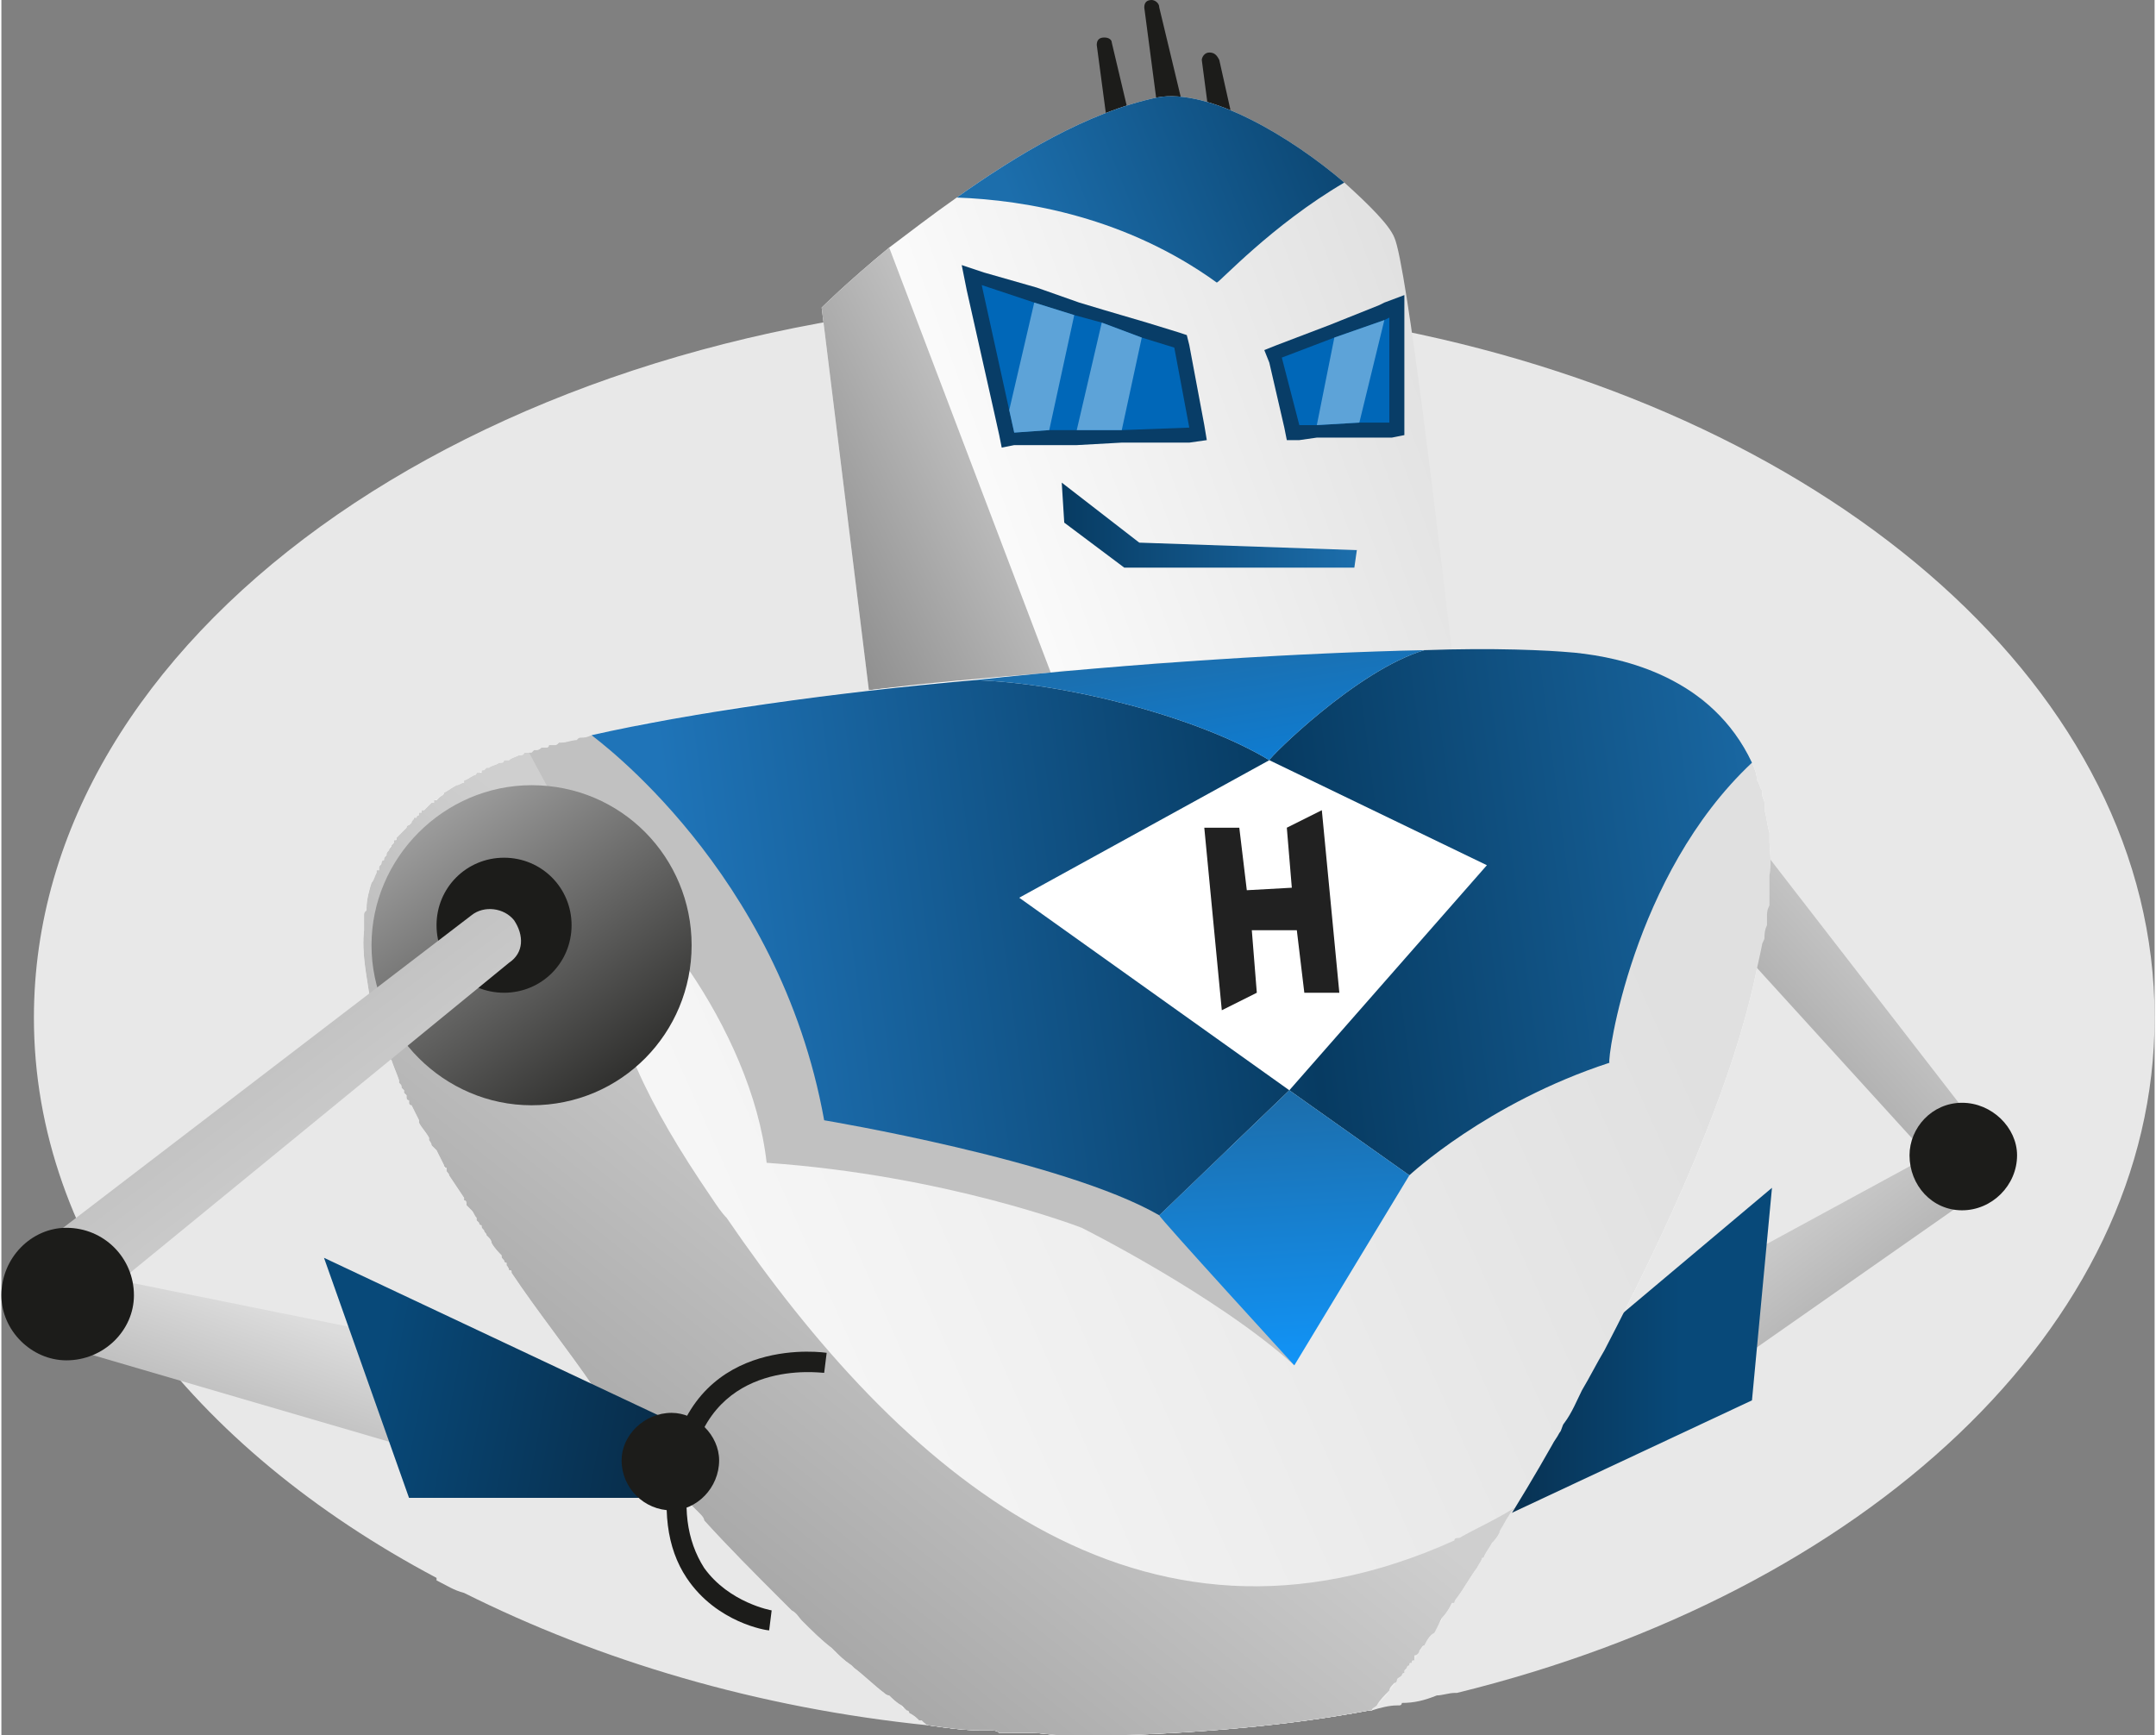 <?xml version="1.0" encoding="UTF-8"?>
<!DOCTYPE svg PUBLIC "-//W3C//DTD SVG 1.1//EN" "http://www.w3.org/Graphics/SVG/1.1/DTD/svg11.dtd">
<!-- Creator: CorelDRAW X7 -->
<svg xmlns="http://www.w3.org/2000/svg" xml:space="preserve" width="400px" height="322px" version="1.1" style="shape-rendering:geometricPrecision; text-rendering:geometricPrecision; image-rendering:optimizeQuality; fill-rule:evenodd; clip-rule:evenodd"
viewBox="0 0 861 694"
 xmlns:xlink="http://www.w3.org/1999/xlink">
 <rect x="0" y="0" width="861" height="694" fill="#808080" stroke="none"/>
 <defs>
  <style type="text/css">
   <![CDATA[
    .fil4 {fill:#0067B8;fill-rule:nonzero}
    .fil5 {fill:#083D67;fill-rule:nonzero}
    .fil1 {fill:#1C1C1A;fill-rule:nonzero}
    .fil22 {fill:#212121;fill-rule:nonzero}
    .fil23 {fill:#5DA3D8;fill-rule:nonzero}
    .fil14 {fill:#C1C1C1;fill-rule:nonzero}
    .fil0 {fill:#E8E8E8;fill-rule:nonzero}
    .fil8 {fill:white;fill-rule:nonzero}
    .fil7 {fill:url(#id0);fill-rule:nonzero}
    .fil17 {fill:url(#id1);fill-rule:nonzero}
    .fil16 {fill:url(#id2);fill-rule:nonzero}
    .fil15 {fill:url(#id3);fill-rule:nonzero}
    .fil12 {fill:url(#id4);fill-rule:nonzero}
    .fil13 {fill:url(#id5);fill-rule:nonzero}
    .fil2 {fill:url(#id6);fill-rule:nonzero}
    .fil18 {fill:url(#id7);fill-rule:nonzero}
    .fil3 {fill:url(#id8);fill-rule:nonzero}
    .fil21 {fill:url(#id9);fill-rule:nonzero}
    .fil6 {fill:url(#id10);fill-rule:nonzero}
    .fil10 {fill:url(#id11);fill-rule:nonzero}
    .fil9 {fill:url(#id12);fill-rule:nonzero}
    .fil11 {fill:url(#id13);fill-rule:nonzero}
    .fil19 {fill:url(#id14);fill-rule:nonzero}
    .fil20 {fill:url(#id15);fill-rule:nonzero}
   ]]>
  </style>
  <linearGradient id="id0" gradientUnits="userSpaceOnUse" x1="424.005" y1="210.137" x2="541.585" y2="210.137">
   <stop offset="0" style="stop-opacity:1; stop-color:#073B62"/>
   <stop offset="1" style="stop-opacity:1; stop-color:#1C6EAC"/>
  </linearGradient>
  <linearGradient id="id1" gradientUnits="userSpaceOnUse" x1="510.376" y1="439.263" x2="516.204" y2="544.171">
   <stop offset="0" style="stop-opacity:1; stop-color:#1C6EAC"/>
   <stop offset="1" style="stop-opacity:1; stop-color:#1193F6"/>
  </linearGradient>
  <linearGradient id="id2" gradientUnits="userSpaceOnUse" x1="475.12" y1="258.273" x2="482.943" y2="307.821">
   <stop offset="0" style="stop-opacity:1; stop-color:#1C6EAC"/>
   <stop offset="0" style="stop-opacity:1; stop-color:#1C6EAC"/>
   <stop offset="1" style="stop-opacity:1; stop-color:#0F7CD1"/>
  </linearGradient>
  <linearGradient id="id3" gradientUnits="userSpaceOnUse" x1="275.647" y1="397.993" x2="734.781" y2="337.634">
   <stop offset="0" style="stop-opacity:1; stop-color:#1F74B8"/>
   <stop offset="0" style="stop-opacity:1; stop-color:#1F74B8"/>
   <stop offset="0.529" style="stop-opacity:1; stop-color:#073B62"/>
   <stop offset="1" style="stop-opacity:1; stop-color:#1C6EAC"/>
  </linearGradient>
  <linearGradient id="id4" gradientUnits="userSpaceOnUse" x1="655.513" y1="374.561" x2="165.517" y2="592.61">
   <stop offset="0" style="stop-opacity:1; stop-color:#E0E0E0"/>
   <stop offset="0" style="stop-opacity:1; stop-color:#E0E0E0"/>
   <stop offset="1" style="stop-opacity:1; stop-color:white"/>
  </linearGradient>
  <linearGradient id="id5" gradientUnits="userSpaceOnUse" x1="393.262" y1="470.768" x2="128.139" y2="802.171">
   <stop offset="0" style="stop-opacity:1; stop-color:#CFCFCF"/>
   <stop offset="1" style="stop-opacity:1; stop-color:#777777"/>
  </linearGradient>
  <linearGradient id="id6" gradientUnits="userSpaceOnUse" xlink:href="#id4" x1="569.688" y1="113.614" x2="354.497" y2="192.416">
  </linearGradient>
  <linearGradient id="id7" gradientUnits="userSpaceOnUse" x1="166.251" y1="315.067" x2="264.195" y2="448.844">
   <stop offset="0" style="stop-opacity:1; stop-color:#A8A8A8"/>
   <stop offset="1" style="stop-opacity:1; stop-color:#1C1C1A"/>
  </linearGradient>
  <linearGradient id="id8" gradientUnits="userSpaceOnUse" x1="278.413" y1="234.809" x2="418.511" y2="166.511">
   <stop offset="0" style="stop-opacity:1; stop-color:#777777"/>
   <stop offset="1" style="stop-opacity:1; stop-color:#CFCFCF"/>
  </linearGradient>
  <linearGradient id="id9" gradientUnits="userSpaceOnUse" x1="152.204" y1="542.738" x2="322.166" y2="575.214">
   <stop offset="0" style="stop-opacity:1; stop-color:#084979"/>
   <stop offset="0.988" style="stop-opacity:1; stop-color:#081F33"/>
   <stop offset="1" style="stop-opacity:1; stop-color:#081F33"/>
  </linearGradient>
  <linearGradient id="id10" gradientUnits="userSpaceOnUse" x1="409.168" y1="93.785" x2="564.112" y2="32.371">
   <stop offset="0" style="stop-opacity:1; stop-color:#1C6EAC"/>
   <stop offset="1" style="stop-opacity:1; stop-color:#073B62"/>
  </linearGradient>
  <linearGradient id="id11" gradientUnits="userSpaceOnUse" x1="691.737" y1="465.392" x2="749.746" y2="543.109">
   <stop offset="0" style="stop-opacity:1; stop-color:gainsboro"/>
   <stop offset="0.988" style="stop-opacity:1; stop-color:#A8A8A8"/>
   <stop offset="1" style="stop-opacity:1; stop-color:#A8A8A8"/>
  </linearGradient>
  <linearGradient id="id12" gradientUnits="userSpaceOnUse" x1="710.922" y1="428.373" x2="787.192" y2="359.207">
   <stop offset="0" style="stop-opacity:1; stop-color:#A8A8A8"/>
   <stop offset="0" style="stop-opacity:1; stop-color:#A8A8A8"/>
   <stop offset="1" style="stop-opacity:1; stop-color:gainsboro"/>
  </linearGradient>
  <linearGradient id="id13" gradientUnits="userSpaceOnUse" x1="550.155" y1="543.116" x2="671.314" y2="543.116">
   <stop offset="0" style="stop-opacity:1; stop-color:#081F33"/>
   <stop offset="0" style="stop-opacity:1; stop-color:#081F33"/>
   <stop offset="1" style="stop-opacity:1; stop-color:#084979"/>
  </linearGradient>
  <linearGradient id="id14" gradientUnits="userSpaceOnUse" xlink:href="#id12" x1="24.064" y1="326.305" x2="175.064" y2="527.638">
  </linearGradient>
  <linearGradient id="id15" gradientUnits="userSpaceOnUse" xlink:href="#id12" x1="78.612" y1="593.372" x2="103.306" y2="522.034">
  </linearGradient>
 </defs>
 <g id="Слой_x0020_1">
  <g id="_2480313965360">
   <path class="fil0" d="M861 407c0,124 -116,230 -279,270 -1,0 -1,0 -1,0 -2,0 -5,1 -7,1 -5,2 -9,3 -14,3 0,0 0,0 0,0l0 0c0,1 -1,1 -1,1l0 0 0 0c0,0 -1,0 -1,0 0,0 0,0 0,0 -3,0 -7,1 -10,2 0,0 0,0 0,0 0,0 -1,0 -1,0 0,0 0,0 0,0 -32,6 -67,9 -102,10 0,0 -1,0 -1,0 0,0 0,0 -1,0 -2,0 -4,0 -6,0 -4,0 -8,0 -12,0 -4,0 -9,-1 -13,-1 -3,0 -5,0 -8,0 0,0 0,0 0,0 0,0 -1,0 -1,0l-4 0c-1,-1 -2,-1 -4,-1 0,0 0,0 0,0 0,0 0,0 0,0l0 0c-1,0 -2,0 -3,0 0,0 0,0 0,0 -7,0 -14,-1 -21,-2 -69,-7 -132,-26 -186,-53 -4,-1 -7,-3 -11,-5 0,0 0,0 0,-1 -98,-52 -161,-133 -161,-224 0,-152 174,-276 394,-287 0,0 1,0 1,0 0,0 1,0 1,0 2,0 4,0 5,0 8,0 15,0 23,0 9,0 17,0 26,0 0,0 0,0 0,0l0 0c3,0 7,0 10,1 0,0 0,0 1,0 0,0 0,0 0,0 2,0 4,0 6,0 1,0 1,0 1,0 1,0 1,0 1,0 3,0 6,1 9,1 1,0 2,0 3,0 0,0 0,0 0,0 1,0 2,0 3,0 1,1 2,1 3,1 0,0 0,0 0,0 3,0 5,0 8,1 1,0 2,0 2,0 1,0 1,0 1,0 4,0 8,1 13,2 1,0 3,0 4,0 1,0 2,0 2,1 8,1 15,2 23,3 1,1 3,1 4,1 1,0 1,0 2,1 175,35 302,145 302,275z"/>
   <path class="fil1" d="M467 79l-10 -76c0,-2 1,-3 3,-3 1,0 3,1 3,3l18 75c0,2 -1,4 -3,4l-8 0c-1,0 -3,-2 -3,-3z"/>
   <path class="fil1" d="M448 93l-10 -75c0,-2 1,-3 3,-3 2,0 3,1 3,2l18 76c0,2 -1,3 -3,3l-8 0c-1,0 -3,-1 -3,-3z"/>
   <path class="fil1" d="M490 100l-10 -76c0,-1 1,-3 3,-3 2,0 3,1 4,3l17 76c0,1 -1,3 -3,3l-7 0c-2,0 -3,-1 -4,-3z"/>
   <path class="fil2" d="M580 260c-1,0 -2,0 -3,0l0 0c-5,0 -10,0 -15,1 -41,1 -91,4 -142,9 -8,0 -16,1 -23,2l0 0c-17,1 -34,3 -50,5l-19 -154c0,0 10,-10 27,-24 8,-6 17,-13 27,-20 24,-17 52,-34 80,-40 21,-4 54,16 75,34 10,9 18,17 20,22 5,11 18,123 23,165z"/>
   <path class="fil3" d="M420 270c-8,0 -16,1 -23,2l0 0c-17,1 -34,3 -50,5l-19 -154c0,0 10,-10 27,-24l65 171z"/>
   <polygon class="fil4" points="400,165 388,110 440,127 457,132 472,137 479,174 419,175 402,176 "/>
   <path class="fil5" d="M392 114l21 7 16 5 11 3 16 6 13 4 6 32 -27 1 -18 0 -11 0 -14 1 -2 -9 -11 -50zm-8 -8l0 0 2 10 11 49 2 9 1 5 5 -1 14 0 11 0 18 -1 27 0 7 -1 -1 -6 -6 -32 -1 -4 -3 -1 -13 -4 -17 -5 -10 -3 -17 -6 -21 -6 -9 -3z"/>
   <polygon class="fil4" points="509,142 532,132 552,125 558,122 558,172 526,172 516,173 "/>
   <path class="fil5" d="M555 127l0 42 -12 0 -17 1 -7 0 -7 -27 21 -8 20 -7 2 -1zm6 -9l0 0 -8 3 -2 1 -20 8 -21 8 -5 2 2 5 6 26 1 5 5 0 7 -1 18 0 12 0 5 -1 0 -5 0 -42 0 -9z"/>
   <path class="fil6" d="M537 73c-29,17 -50,40 -51,40 -36,-26 -76,-33 -104,-34 24,-17 52,-34 80,-40 21,-4 54,16 75,34z"/>
   <polygon class="fil7" points="424,193 455,217 542,220 541,227 449,227 425,209 "/>
   <path class="fil8" d="M707 350c0,1 0,2 0,3 0,1 0,2 0,3 0,0 0,1 0,2 0,1 0,3 0,4 0,0 0,0 0,0 -1,2 -1,3 -1,5 0,0 0,0 0,0 0,1 0,2 0,3 -1,2 -1,4 -1,5 0,1 -1,2 -1,3 -1,4 -2,9 -3,14 -10,45 -34,98 -60,148 -3,5 -6,11 -9,16 -2,4 -4,9 -7,13 -1,1 -1,3 -2,4 -1,2 -2,3 -3,5 -5,8 -10,17 -15,25 0,0 0,1 -1,1 -1,2 -2,3 -3,5 -1,2 -2,3 -2,4 -1,2 -2,3 -3,4 0,0 0,0 0,0 -1,2 -2,3 -3,5 0,0 0,1 -1,1 0,1 -1,2 -2,4 -3,4 -5,8 -8,12 0,0 -1,1 -1,2 0,0 0,0 0,0 0,0 0,0 -1,0l0 0c-1,2 -2,4 -4,6 0,1 -1,2 -2,3 0,1 -1,2 -1,3 -2,1 -3,3 -4,5 -1,0 -1,1 -2,2 0,1 -1,2 -2,2 0,1 0,1 0,2 -1,0 -1,0 -1,1 -1,0 -1,0 -1,1 0,0 -1,0 -1,1 0,0 0,0 -1,1 0,0 0,0 0,1 -1,0 -1,1 -1,1 -1,1 -2,1 -2,2 0,1 -1,1 -1,1 0,1 -1,1 -1,2 -1,0 -1,1 -1,1 -2,2 -4,4 -5,6 -1,1 -2,1 -2,2 0,0 -1,0 -1,0 0,0 0,0 0,0 -32,6 -67,9 -102,10 0,0 -1,0 -1,0 0,0 0,0 -1,0 -2,0 -4,0 -6,0 -4,0 -8,0 -12,0 -4,0 -9,-1 -13,-1 -3,0 -5,0 -8,0 0,0 0,0 0,0 0,0 -1,0 -1,0l-4 0c-1,-1 -2,-1 -4,-1 0,0 0,0 0,0 0,0 0,0 0,0l0 0c-1,0 -2,0 -3,0 0,0 0,0 0,0 -7,0 -14,-1 -21,-2 -1,0 -2,-1 -3,-2 0,0 0,0 0,0 0,0 0,0 -1,0 -1,-1 -2,-2 -4,-3 0,0 0,0 0,0 0,-1 -1,-1 -1,-1 0,0 -1,-1 -1,-1 0,0 0,0 0,0 -1,0 -1,-1 -1,-1 -2,-1 -4,-3 -5,-4 -1,0 -2,-1 -2,-1 -4,-3 -8,-7 -12,-10 -1,-1 -1,-1 -1,-1 0,0 0,0 0,0 0,0 0,0 0,0 -3,-2 -5,-4 -7,-6 0,0 0,0 -1,-1 -4,-3 -8,-7 -12,-11 -1,-1 -2,-3 -4,-4 0,0 0,0 -1,-1 -1,-1 -2,-2 -4,-4 -10,-10 -20,-20 -30,-31 0,-1 -1,-2 -2,-3 -1,-1 -2,-2 -3,-3 -1,-1 -1,-2 -2,-2 -1,-2 -2,-3 -3,-4 0,0 0,-1 -1,-1 -1,-2 -2,-3 -3,-4l0 0c-4,-5 -7,-9 -11,-13 0,0 -1,-1 -1,-2 -1,-1 -2,-2 -3,-3l0 0c-1,-1 -1,-1 -2,-2 0,0 0,0 0,0 -1,-1 -1,-2 -2,-3 0,0 0,0 0,0 -1,-1 -1,-1 -2,-2 -3,-4 -6,-8 -9,-11l0 0c-11,-16 -23,-31 -33,-46 0,-1 0,-1 -1,-1 0,-1 -1,-2 -1,-2 0,-1 0,-1 0,-1 -1,0 -1,-1 -1,-1 -1,-1 -1,-1 -1,-2 -1,-1 -3,-3 -4,-5 0,-1 -1,-2 -1,-2 -1,-1 -1,-1 -1,-1 0,-1 -1,-1 -1,-2 0,0 0,0 0,0 0,0 0,0 0,0l0 0c-1,-1 -1,-1 -1,-2 0,0 -1,0 -1,-1 0,0 -1,-1 -1,-1 0,-1 0,-1 0,-1 -1,-1 -1,-2 -2,-3 -1,-1 -1,-1 -2,-2 0,-1 0,-2 -1,-2 0,0 0,-1 0,-1 -2,-3 -4,-6 -6,-9 0,-1 -1,-1 -1,-2 0,0 0,0 0,0 0,-1 0,-1 0,-1 0,0 0,0 0,0 -1,0 -1,-1 -1,-1 -1,-2 -2,-4 -3,-6 -1,-1 -1,-1 -2,-2 0,-1 -1,-2 -1,-2 0,0 0,-1 0,-1 -1,-2 -3,-4 -4,-6 0,0 0,0 0,0 0,0 0,-1 0,-1 -1,-2 -2,-4 -3,-6 -1,0 -1,-1 -1,-1 0,0 0,0 0,0 0,0 0,-1 0,-1 -1,0 -1,-1 -1,-1 0,0 0,-1 0,-1 0,0 -1,-1 -1,-1 0,0 0,-1 0,-1 0,0 0,0 0,0 0,0 -1,-1 -1,-1 0,-1 0,-1 -1,-2 0,0 0,0 0,-1 -1,-3 -2,-5 -3,-8 -1,-1 -2,-3 -2,-5 0,0 0,0 0,0 -1,0 -1,-1 -1,-1 0,-1 0,-1 0,-1 0,0 0,-1 0,-1 0,0 0,0 0,0 0,0 -1,-1 -1,-1 -1,-5 -3,-11 -5,-18 -1,-7 -3,-16 -2,-25 0,0 0,-1 0,-1 0,-1 0,-1 0,-2 0,-1 0,-2 0,-3 0,-1 0,-1 1,-2 0,0 0,-1 0,-1 0,-3 1,-7 2,-10 1,-1 1,-2 2,-4 0,0 0,0 0,-1 0,0 1,0 1,0 0,-1 0,-1 0,-1 0,0 0,0 0,0 0,-1 1,-1 1,-2 0,0 0,-1 1,-1 0,-1 0,-1 1,-2 0,-1 0,-1 1,-2 0,0 0,0 0,0 0,-1 1,-1 1,-2 0,0 1,-1 1,-1 0,0 0,0 0,-1 1,0 1,0 1,-1 0,0 1,-1 1,-1 1,-1 1,-1 1,-1 1,-1 1,-1 2,-2 0,0 0,0 0,0 0,0 0,-1 1,-1 0,0 1,-1 1,-1 0,-1 1,-1 1,-2 0,0 1,0 1,0 0,-1 1,-1 1,-1 0,0 0,0 0,-1 0,0 1,0 1,0 0,0 0,0 0,0 0,0 0,0 0,0 0,-1 0,-1 0,-1 1,0 1,0 1,0 1,-1 2,-2 3,-3 1,0 1,0 1,0 0,0 0,0 0,0 0,0 0,-1 0,-1 0,0 0,0 0,0 0,0 1,0 1,0 0,0 1,-1 1,-1 1,-1 2,-1 2,-2 2,-1 3,-2 5,-3 1,0 2,-1 3,-1 0,-1 0,-1 0,-1 1,0 2,-1 4,-2 0,0 1,0 1,-1 0,0 0,0 0,0 0,0 0,0 1,0 0,0 0,0 0,0 1,0 1,-1 2,-1 0,0 0,0 0,0 0,0 1,-1 1,-1 0,0 1,0 1,0 1,-1 3,-1 4,-2 0,0 1,0 1,0 1,0 1,-1 1,-1 1,0 1,0 2,0 1,-1 2,-1 4,-2 1,0 2,0 2,-1 1,0 1,0 2,0 0,0 1,0 1,0 0,0 1,-1 1,-1 0,0 0,0 0,0 0,0 0,0 1,0 0,0 1,0 2,-1 0,0 1,0 2,0 0,0 1,0 1,-1 1,0 2,0 2,0 1,0 1,0 2,-1 0,0 0,0 0,0 1,0 1,0 1,0 2,0 4,-1 6,-1 1,-1 1,-1 2,-1 1,0 2,0 4,-1 0,0 0,0 0,0 1,0 2,0 2,0 1,-1 2,-1 3,-1 6,-1 11,-2 17,-4 3,0 6,-1 9,-1 3,-1 6,-1 9,-2 1,0 3,0 4,0 1,-1 2,-1 3,-1 1,0 3,0 4,-1 19,-3 39,-5 60,-8 23,-3 48,-5 72,-7 61,-5 120,-8 161,-9 2,0 4,0 5,0 10,0 19,0 26,0 1,0 2,0 2,0 0,0 0,0 1,0 0,0 1,0 1,0 0,0 0,0 0,0 1,0 2,0 3,0 0,0 0,0 0,0 1,0 1,0 1,0 1,0 1,0 2,0 0,0 0,0 1,0 1,0 1,0 2,1 1,0 1,0 2,0 0,0 0,0 0,0 1,0 1,0 1,0 1,0 1,0 1,0 0,0 0,0 0,0 1,0 1,0 2,0 0,0 1,0 1,0 1,0 2,1 3,1 1,0 1,0 2,0 1,0 2,0 3,1 1,0 2,0 3,0 1,0 2,1 2,1 1,0 2,0 3,0 2,1 4,2 7,2 7,3 15,6 23,11 1,1 2,2 3,2 7,7 15,15 20,26l0 0c1,2 2,5 2,7 1,1 1,3 2,4 0,0 0,1 0,1 0,2 1,3 1,4 0,1 0,2 0,3 1,3 1,6 2,9 0,1 0,2 0,3 0,4 1,9 0,14z"/>
   <polygon class="fil9" points="691,375 782,475 802,466 689,320 "/>
   <polygon class="fil10" points="681,511 773,461 786,480 676,557 663,530 "/>
   <polygon class="fil11" points="708,475 700,560 589,612 620,549 "/>
   <path class="fil1" d="M806 462c0,12 -10,22 -22,22 -12,0 -21,-10 -21,-22 0,-11 9,-21 21,-21 12,0 22,10 22,21z"/>
   <path class="fil12" d="M707 350c0,1 0,2 0,3 0,1 0,2 0,3 0,0 0,1 0,2 0,1 0,3 0,4 0,0 0,0 0,0 -1,2 -1,3 -1,5 0,0 0,0 0,0 0,1 0,2 0,3 -1,2 -1,4 -1,5 0,1 -1,2 -1,3 -1,5 -2,9 -3,14 -10,45 -34,98 -60,148 -3,5 -6,11 -9,16 -2,4 -4,9 -7,13 -1,1 -1,3 -2,4 -1,2 -2,3 -3,5 -13,23 -27,45 -39,62 0,1 0,1 -1,2 -2,2 -4,5 -6,8 -3,5 -6,9 -9,14 -1,0 -1,0 -1,1 -1,0 -1,0 -1,1 -1,0 -1,1 -2,2 0,0 0,0 0,1 -1,0 -1,1 -1,1 -1,1 -2,1 -2,2 0,1 -1,1 -1,1 0,1 -1,1 -1,2 -2,3 -4,5 -6,7 -1,1 -1,1 -2,2 0,0 0,0 0,0 0,0 -1,0 -1,0 0,0 0,0 0,0 -32,6 -67,9 -102,10 0,0 -1,0 -1,0 0,0 0,0 -1,0 -2,0 -4,0 -6,0 -4,0 -8,0 -12,0 -4,0 -9,-1 -13,-1 -3,0 -5,0 -8,0 0,0 0,0 0,0 0,0 -1,0 -1,0l-4 0c-1,-1 -2,-1 -4,-1 0,0 0,0 0,0 0,0 0,0 0,0l0 0c-1,0 -2,0 -3,0 0,0 0,0 0,0 -7,0 -14,-1 -21,-2 -1,0 -2,-1 -3,-2 0,0 0,0 0,0 0,0 0,0 -1,0 -1,-1 -2,-2 -4,-3 0,0 0,0 0,0 0,-1 -1,-1 -1,-1 0,0 -1,-1 -1,-1 -1,0 -1,-1 -1,-1 -2,-1 -4,-3 -5,-4 -1,0 -2,-1 -2,-1 -4,-3 -8,-7 -12,-10 -1,-1 -1,-1 -1,-1 0,0 0,0 0,0 -3,-2 -5,-4 -7,-6 0,0 0,0 -1,-1 -4,-3 -8,-7 -12,-11 -1,-1 -2,-3 -4,-4 0,0 0,0 -1,-1 -1,-1 -2,-2 -4,-4 -10,-10 -20,-20 -30,-31 0,-1 -1,-2 -2,-3 -1,-1 -2,-2 -3,-3 -1,-1 -1,-2 -2,-2 -1,-2 -2,-3 -3,-4 0,0 0,-1 -1,-1 -1,-2 -2,-3 -3,-4l0 0c-4,-5 -7,-9 -11,-13 0,0 -1,-1 -1,-2 -1,-1 -2,-2 -3,-3l0 0c-1,-1 -1,-1 -2,-2 0,0 0,0 0,0 -1,-1 -1,-2 -2,-3 0,0 0,0 0,0 -1,-1 -1,-1 -2,-2 -3,-4 -6,-8 -9,-11l0 0c-11,-16 -23,-31 -33,-46 0,-1 0,-1 -1,-1 0,-1 -1,-2 -1,-2 0,-1 0,-1 0,-1 -1,0 -1,-1 -1,-1 -1,-1 -1,-1 -1,-2 -1,-1 -3,-3 -4,-5 0,-1 -1,-2 -1,-2 -1,-1 -1,-1 -1,-1 0,-1 -1,-1 -1,-2 0,0 0,0 0,0l0 0c-1,-1 -1,-1 -1,-2 0,0 -1,0 -1,-1 0,0 -1,-1 -1,-1 0,-1 0,-1 0,-1 -1,-1 -1,-2 -2,-3 -1,-1 -1,-1 -2,-2 0,-1 0,-2 -1,-2 0,0 0,-1 0,-1 -2,-3 -4,-6 -6,-9 0,-1 -1,-1 -1,-2 0,0 0,0 0,0 0,-1 0,-1 0,-1 0,0 0,0 -1,0 0,0 0,-1 0,-1 -1,-2 -2,-4 -3,-6 -1,-1 -1,-1 -2,-2 0,-1 -1,-2 -1,-2 0,0 0,-1 0,-1 -1,-2 -3,-4 -4,-6 0,0 0,0 0,0l0 0c0,0 0,-1 0,-1 -1,-2 -2,-4 -3,-6 -1,0 -1,-1 -1,-1 0,0 0,0 0,0 0,0 0,-1 0,-1 -1,0 -1,-1 -1,-1 0,0 0,-1 0,-1 0,0 -1,-1 -1,-1 0,0 0,-1 0,-1 0,0 0,0 0,0 0,0 -1,-1 -1,-1 0,-1 0,-1 -1,-2 0,0 0,0 0,-1 -1,-3 -2,-5 -3,-8 -1,-1 -2,-3 -2,-5 0,0 0,0 0,0 -1,0 -1,-1 -1,-1 0,-1 0,-1 0,-1 0,0 0,-1 0,-1l0 0c0,0 0,0 0,0 0,0 -1,-1 -1,-1 -1,-5 -3,-11 -5,-18 -1,-7 -3,-16 -2,-25 0,0 0,-1 0,-1 0,-1 0,-1 0,-2 0,-1 0,-2 0,-3 0,-1 0,-1 1,-2 0,0 0,-1 0,-1 0,-3 1,-7 2,-10 1,-1 2,-3 2,-5 0,0 1,0 1,0 0,-1 0,-1 0,-1 0,-1 1,-1 1,-2 0,0 0,-1 1,-1 0,-1 0,-1 1,-2 0,-1 0,-1 1,-2 0,-1 1,-2 2,-3 0,0 1,-1 1,-2 0,0 1,-1 1,-1 1,-1 2,-2 3,-3 0,0 0,-1 1,-1 0,0 1,-1 1,-1 0,-1 1,-1 1,-2 0,0 1,0 1,0 0,-1 1,-1 1,-1 0,0 0,0 0,-1 0,0 1,0 1,0 0,0 0,0 0,0 0,0 0,0 0,0 0,-1 0,-1 0,-1 1,0 1,0 1,0 1,-1 2,-2 3,-3 1,0 1,0 1,0 0,0 0,0 0,0 0,-1 0,-1 0,-1 1,0 2,-1 2,-1 1,-1 2,-1 2,-2 2,-1 3,-2 5,-3 1,0 2,-1 3,-1 0,-1 0,-1 0,-1 1,0 2,-1 4,-2 0,0 1,0 1,-1 0,0 0,0 0,0 0,0 0,0 1,0 0,0 0,0 1,0 0,-1 0,-1 1,-1 0,0 0,0 0,0 0,0 1,0 1,-1 0,0 1,0 1,0 1,-1 3,-1 4,-2 0,0 1,0 1,0 1,0 1,-1 1,-1 1,0 1,0 1,0 0,0 0,0 1,0 1,-1 2,-1 4,-2 1,0 2,0 2,-1 1,0 1,0 2,0 0,0 1,0 1,0 0,0 1,-1 1,-1 0,0 0,0 0,0 0,0 0,0 1,0 0,0 0,0 0,0 1,0 1,0 2,-1 0,0 1,0 2,0 0,0 1,0 1,-1 1,0 2,0 2,0 1,0 1,0 2,-1 0,0 0,0 0,0 1,0 1,0 1,0 2,0 4,-1 6,-1 1,-1 1,-1 2,-1 1,0 2,0 4,-1 0,0 0,0 0,0 1,0 2,0 2,0 1,-1 2,-1 3,-1 6,-1 11,-2 17,-4 3,0 6,-1 9,-1 3,-1 6,-1 9,-2 1,0 3,0 4,0 1,-1 2,-1 3,-1 1,0 3,0 4,-1 19,-3 39,-5 60,-8 6,-1 13,-1 20,-2 4,0 7,-1 11,-1 4,-1 7,-1 11,-1 10,-1 20,-2 30,-3 2,0 4,-1 7,-1 0,0 1,0 2,0 5,0 10,-1 15,-1 1,0 1,0 1,0 6,-1 12,-1 18,-2 0,0 0,0 1,0 3,0 7,0 10,0 2,0 3,0 5,-1 2,0 4,0 7,0 4,0 8,-1 12,-1 2,0 4,0 6,0 3,0 7,-1 11,-1 2,0 4,0 7,0 4,0 9,0 13,-1 0,0 1,0 1,0 2,0 4,0 5,0 2,0 4,0 5,0 5,0 10,0 14,-1 2,0 4,0 5,0 2,0 4,0 5,0l0 0c3,0 5,0 7,0 2,0 3,0 4,0 2,0 4,0 5,0 10,0 19,0 26,0 1,0 2,0 2,0 1,0 1,0 2,0 0,0 0,0 0,0 1,0 2,0 3,0 0,0 0,0 0,0 1,0 2,0 3,0 0,0 0,0 1,0 1,0 3,1 4,1 0,0 0,0 0,0 1,0 1,0 1,0 1,0 1,0 1,0 0,0 0,0 0,0 1,0 1,0 2,0 0,0 1,0 1,0 1,0 2,1 3,1 1,0 1,0 2,0 1,0 2,0 3,1 1,0 2,0 3,0 1,0 2,1 2,1 1,0 2,0 3,0 2,1 4,2 7,2 7,3 15,6 23,11 1,1 2,2 3,2 7,7 15,15 20,26l0 0c1,2 2,5 2,7 1,1 1,3 2,4 0,0 0,1 0,1 0,2 1,3 1,4 0,1 0,2 0,3 1,3 1,6 2,9 0,1 0,2 0,3 0,4 1,9 0,14z"/>
   <path class="fil13" d="M605 603c0,0 0,1 -1,1 -1,2 -2,3 -3,5 -1,2 -2,3 -2,4 -1,2 -2,3 -3,4 0,0 0,0 0,0 -1,2 -2,3 -3,5 0,0 0,1 -1,1 0,1 -1,2 -2,4 -3,4 -5,8 -8,12 0,0 -1,1 -1,2 0,0 0,0 0,0 0,0 0,0 -1,0l0 0c-1,2 -2,4 -4,6 -1,2 -2,4 -3,6 -2,1 -3,3 -4,5 -1,0 -1,1 -2,2 0,1 -1,2 -2,2 0,1 0,1 0,2 -1,0 -1,0 -1,1 -1,0 -1,0 -1,1 0,0 -1,0 -1,1 0,0 0,0 -1,1 0,0 0,0 0,1 -1,0 -1,1 -1,1 -1,1 -2,1 -2,2 0,1 -1,1 -1,1 -1,1 -2,2 -2,3 -2,2 -4,4 -5,6 -1,1 -2,1 -2,2 0,0 -1,0 -1,0 0,0 0,0 0,0 -32,6 -67,9 -102,10 0,0 -1,0 -1,0 0,0 0,0 -1,0 -2,0 -4,0 -6,0 -4,0 -8,0 -12,0 -4,0 -9,-1 -13,-1 -3,0 -5,0 -8,0 0,0 0,0 0,0 0,0 -1,0 -1,0l-4 0c-1,-1 -2,-1 -4,-1 0,0 0,0 0,0 0,0 0,0 0,0l0 0c-1,0 -2,0 -3,0 0,0 0,0 0,0 -7,0 -14,-1 -21,-2 -1,0 -2,-1 -3,-2 0,0 0,0 0,0 0,0 0,0 -1,0 -1,-1 -2,-2 -4,-3 0,0 0,0 0,0 0,-1 -1,-1 -1,-1 0,0 -1,-1 -1,-1 0,0 -1,-1 -1,-1 -2,-1 -4,-3 -5,-4 -1,0 -2,-1 -2,-1 -4,-3 -8,-7 -12,-10 -1,-1 -1,-1 -1,-1 0,0 0,0 0,0 0,0 0,0 0,0 -3,-2 -5,-4 -7,-6 0,0 0,0 -1,-1 -4,-3 -8,-7 -12,-11 -1,-1 -2,-3 -4,-4 0,0 0,0 -1,-1 -1,-1 -2,-2 -4,-4 -10,-10 -20,-20 -30,-31 0,-1 -1,-2 -2,-3 -1,-1 -2,-2 -3,-3 -1,-1 -1,-2 -2,-2 -1,-2 -2,-3 -3,-4 0,0 0,-1 -1,-1 -1,-2 -2,-3 -3,-4l0 0c-4,-5 -7,-9 -11,-13 0,0 -1,-1 -1,-2 -1,-1 -2,-2 -3,-3l0 0c-1,-1 -1,-1 -2,-2 0,0 0,0 0,0 -1,-1 -1,-2 -2,-3 0,-1 -1,-1 -2,-2 -3,-4 -6,-8 -9,-11l0 0c-11,-16 -23,-31 -33,-46 0,-1 0,-1 -1,-1 0,-1 -1,-2 -1,-2 0,-1 0,-1 0,-1 -1,0 -1,-1 -1,-1 -1,-1 -1,-1 -1,-2 -1,-1 -3,-3 -4,-5 0,-1 -1,-2 -1,-2 -1,-1 -1,-1 -1,-1 0,-1 -1,-1 -1,-2 0,0 0,0 0,0 0,0 0,0 0,0l0 0c-1,-1 -1,-1 -1,-2 0,0 -1,0 -1,-1 0,0 -1,-1 -1,-1 0,-1 0,-1 0,-1 -1,-1 -1,-2 -2,-3 -1,-1 -1,-1 -2,-2 0,-1 0,-2 -1,-2 0,0 0,-1 0,-1 -2,-3 -4,-6 -6,-9 0,-1 -1,-1 -1,-2 0,0 0,0 0,0 0,-1 0,-1 0,-1 0,0 0,0 0,0 -1,0 -1,-1 -1,-1 -1,-2 -2,-4 -3,-6 -1,-1 -1,-1 -2,-2 0,-1 -1,-2 -1,-2 0,0 0,-1 0,-1 -1,-2 -3,-4 -4,-6 0,0 0,0 0,0 0,0 0,-1 0,-1 -1,-2 -2,-4 -3,-6 -1,0 -1,-1 -1,-1 0,0 0,0 0,0 0,0 0,-1 0,-1 -1,0 -1,-1 -1,-1 0,0 0,-1 0,-1 0,0 -1,-1 -1,-1 0,0 0,-1 0,-1 0,0 0,0 0,0 0,0 -1,-1 -1,-1 0,-1 0,-1 -1,-2 0,0 0,0 0,-1 -1,-3 -2,-5 -3,-8 -1,-1 -2,-3 -2,-5 0,0 0,0 0,0 -1,0 -1,-1 -1,-1 0,-1 0,-1 0,-1 0,0 0,-1 0,-1l0 0c0,0 0,0 0,0 0,0 -1,-1 -1,-1 -1,-5 -3,-11 -5,-18 -1,-7 -3,-16 -2,-25 0,0 0,-1 0,-1 0,-1 0,-1 0,-2 0,-1 0,-2 0,-3 0,-1 0,-1 1,-2 0,0 0,-1 0,-1 0,-3 1,-7 2,-10 1,-1 1,-2 2,-4 0,0 0,0 0,-1 0,0 1,0 1,0 0,-1 0,-1 0,-1 0,0 0,0 0,0 0,-1 1,-1 1,-2 0,0 0,-1 1,-1 0,-1 0,-1 1,-2 0,-1 0,-1 1,-2 0,0 0,0 0,0 0,-1 1,-1 1,-2 0,0 1,-1 1,-1 0,0 0,0 0,-1 1,0 1,0 1,-1 0,0 1,-1 1,-1 1,-1 1,-1 1,-1 1,-1 1,-1 2,-2 0,0 0,0 0,0 0,0 0,-1 1,-1 0,0 1,-1 1,-1 0,-1 1,-1 1,-2 0,0 1,0 1,0 0,-1 1,-1 1,-1 0,0 0,0 0,-1 0,0 1,0 1,0 0,0 0,0 0,0 0,0 0,0 0,0 0,-1 0,-1 0,-1 1,0 1,0 1,0 1,-1 2,-2 3,-3 1,0 1,0 1,0 0,0 0,0 0,0 0,0 0,-1 0,-1 0,0 0,0 1,0 0,0 1,-1 1,-1 1,-1 2,-1 2,-2 2,-1 3,-2 5,-3 1,0 2,-1 3,-1 0,-1 0,-1 0,-1 1,0 2,-1 4,-2 0,0 1,0 1,-1 0,0 0,0 0,0 0,0 0,0 1,0 0,0 0,0 0,0 0,0 0,0 1,0 0,-1 0,-1 1,-1 0,0 0,0 0,0l0 0c0,0 1,-1 1,-1 0,0 1,0 1,0 1,-1 3,-1 4,-2 0,0 1,0 1,0 1,0 1,-1 1,-1 1,0 1,0 1,0 0,0 0,0 1,0 1,-1 2,-1 4,-2 1,0 2,0 2,-1 1,0 1,0 2,0 0,0 1,0 1,0 0,0 1,-1 1,-1 0,0 0,0 0,0 0,0 0,0 1,0 0,0 0,0 0,0 1,0 1,0 2,-1 0,0 1,0 2,0 0,0 1,0 1,-1 1,0 2,0 2,0 1,0 1,0 2,-1 0,0 0,0 0,0 1,0 1,0 1,0 2,0 4,-1 6,-1 1,-1 1,-1 2,-1 1,0 2,0 4,-1 0,0 0,0 -1,1 -1,2 -4,9 -6,21 0,5 -1,9 -1,15 0,22 5,53 26,96 7,16 17,33 30,52 2,3 4,6 6,8 69,101 165,186 291,129 0,-1 1,-1 2,-1 7,-4 14,-7 22,-12z"/>
   <path class="fil14" d="M517 546c-31,-28 -85,-55 -85,-55 0,0 -54,-21 -126,-26 -3,-27 -16,-55 -31,-77 -20,-31 -43,-54 -47,-57 0,-1 0,-1 0,-1l-10 -16 -7 -13c0,0 1,0 1,0 0,0 1,-1 1,-1 0,0 0,0 0,0 0,0 0,0 1,0 0,0 1,0 2,-1 0,0 1,0 2,0 0,0 1,0 1,-1 1,0 2,0 2,0 1,0 1,0 2,-1 0,0 0,0 0,0 1,0 1,0 1,0 2,0 4,-1 6,-1 1,-1 1,-1 2,-1 1,0 2,0 4,-1 0,0 0,0 0,0l0 0 12 2c0,0 54,11 68,16 15,5 73,65 89,80 16,15 78,54 80,56 0,0 2,5 5,12 9,27 27,85 27,86z"/>
   <path class="fil15" d="M643 425c-49,16 -80,45 -80,45l-48 -34 -52 50c-38,-22 -134,-38 -134,-38 -18,-100 -92,-153 -93,-154 40,-9 96,-17 153,-22l0 0c37,1 90,15 118,32 0,-1 35,-36 62,-44l0 0c28,-1 49,0 60,1 20,2 55,10 71,44 -48,45 -58,119 -57,120z"/>
   <path class="fil16" d="M569 260c-27,8 -62,43 -62,44 -28,-17 -81,-31 -118,-32 65,-7 132,-11 180,-12z"/>
   <polygon class="fil8" points="594,346 515,436 407,359 507,304 "/>
   <path class="fil17" d="M563 470l-46 76c0,0 -54,-59 -54,-60l52 -50 48 34z"/>
   <path class="fil18" d="M276 378c0,35 -28,64 -64,64 -35,0 -64,-29 -64,-64 0,-35 29,-64 64,-64 36,0 64,29 64,64z"/>
   <path class="fil1" d="M228 370c0,15 -12,27 -27,27 -15,0 -27,-12 -27,-27 0,-15 12,-27 27,-27 15,0 27,12 27,27z"/>
   <path class="fil19" d="M203 385l-154 126 -43 3 3 -11 179 -137c5,-4 13,-3 17,2 4,6 4,13 -2,17z"/>
   <polygon class="fil20" points="52,513 151,533 160,578 30,540 "/>
   <path class="fil1" d="M53 518c0,14 -12,26 -27,26 -14,0 -26,-12 -26,-26 0,-15 12,-27 26,-27 15,0 27,12 27,27z"/>
   <polygon class="fil21" points="163,599 129,503 267,568 267,599 "/>
   <path class="fil1" d="M287 584c0,11 -9,20 -19,20 -11,0 -20,-9 -20,-20 0,-10 9,-19 20,-19 10,0 19,9 19,19z"/>
   <path class="fil1" d="M307 652c-1,0 -21,-3 -33,-21 -8,-12 -10,-28 -6,-48 11,-50 62,-42 62,-42l-1 8 1 -4 -1 4c-2,0 -44,-6 -53,36 -4,17 -2,31 5,42 10,14 27,17 27,17l-1 8z"/>
   <polygon class="fil22" points="528,324 514,331 516,355 498,356 495,331 481,331 488,404 502,397 500,372 518,372 521,397 535,397 "/>
   <polygon class="fil23" points="429,126 419,172 405,173 403,164 413,121 "/>
   <polygon class="fil23" points="456,135 448,172 430,172 440,129 "/>
   <polygon class="fil23" points="553,128 543,169 526,170 533,135 "/>
  </g>
 </g>
</svg>
